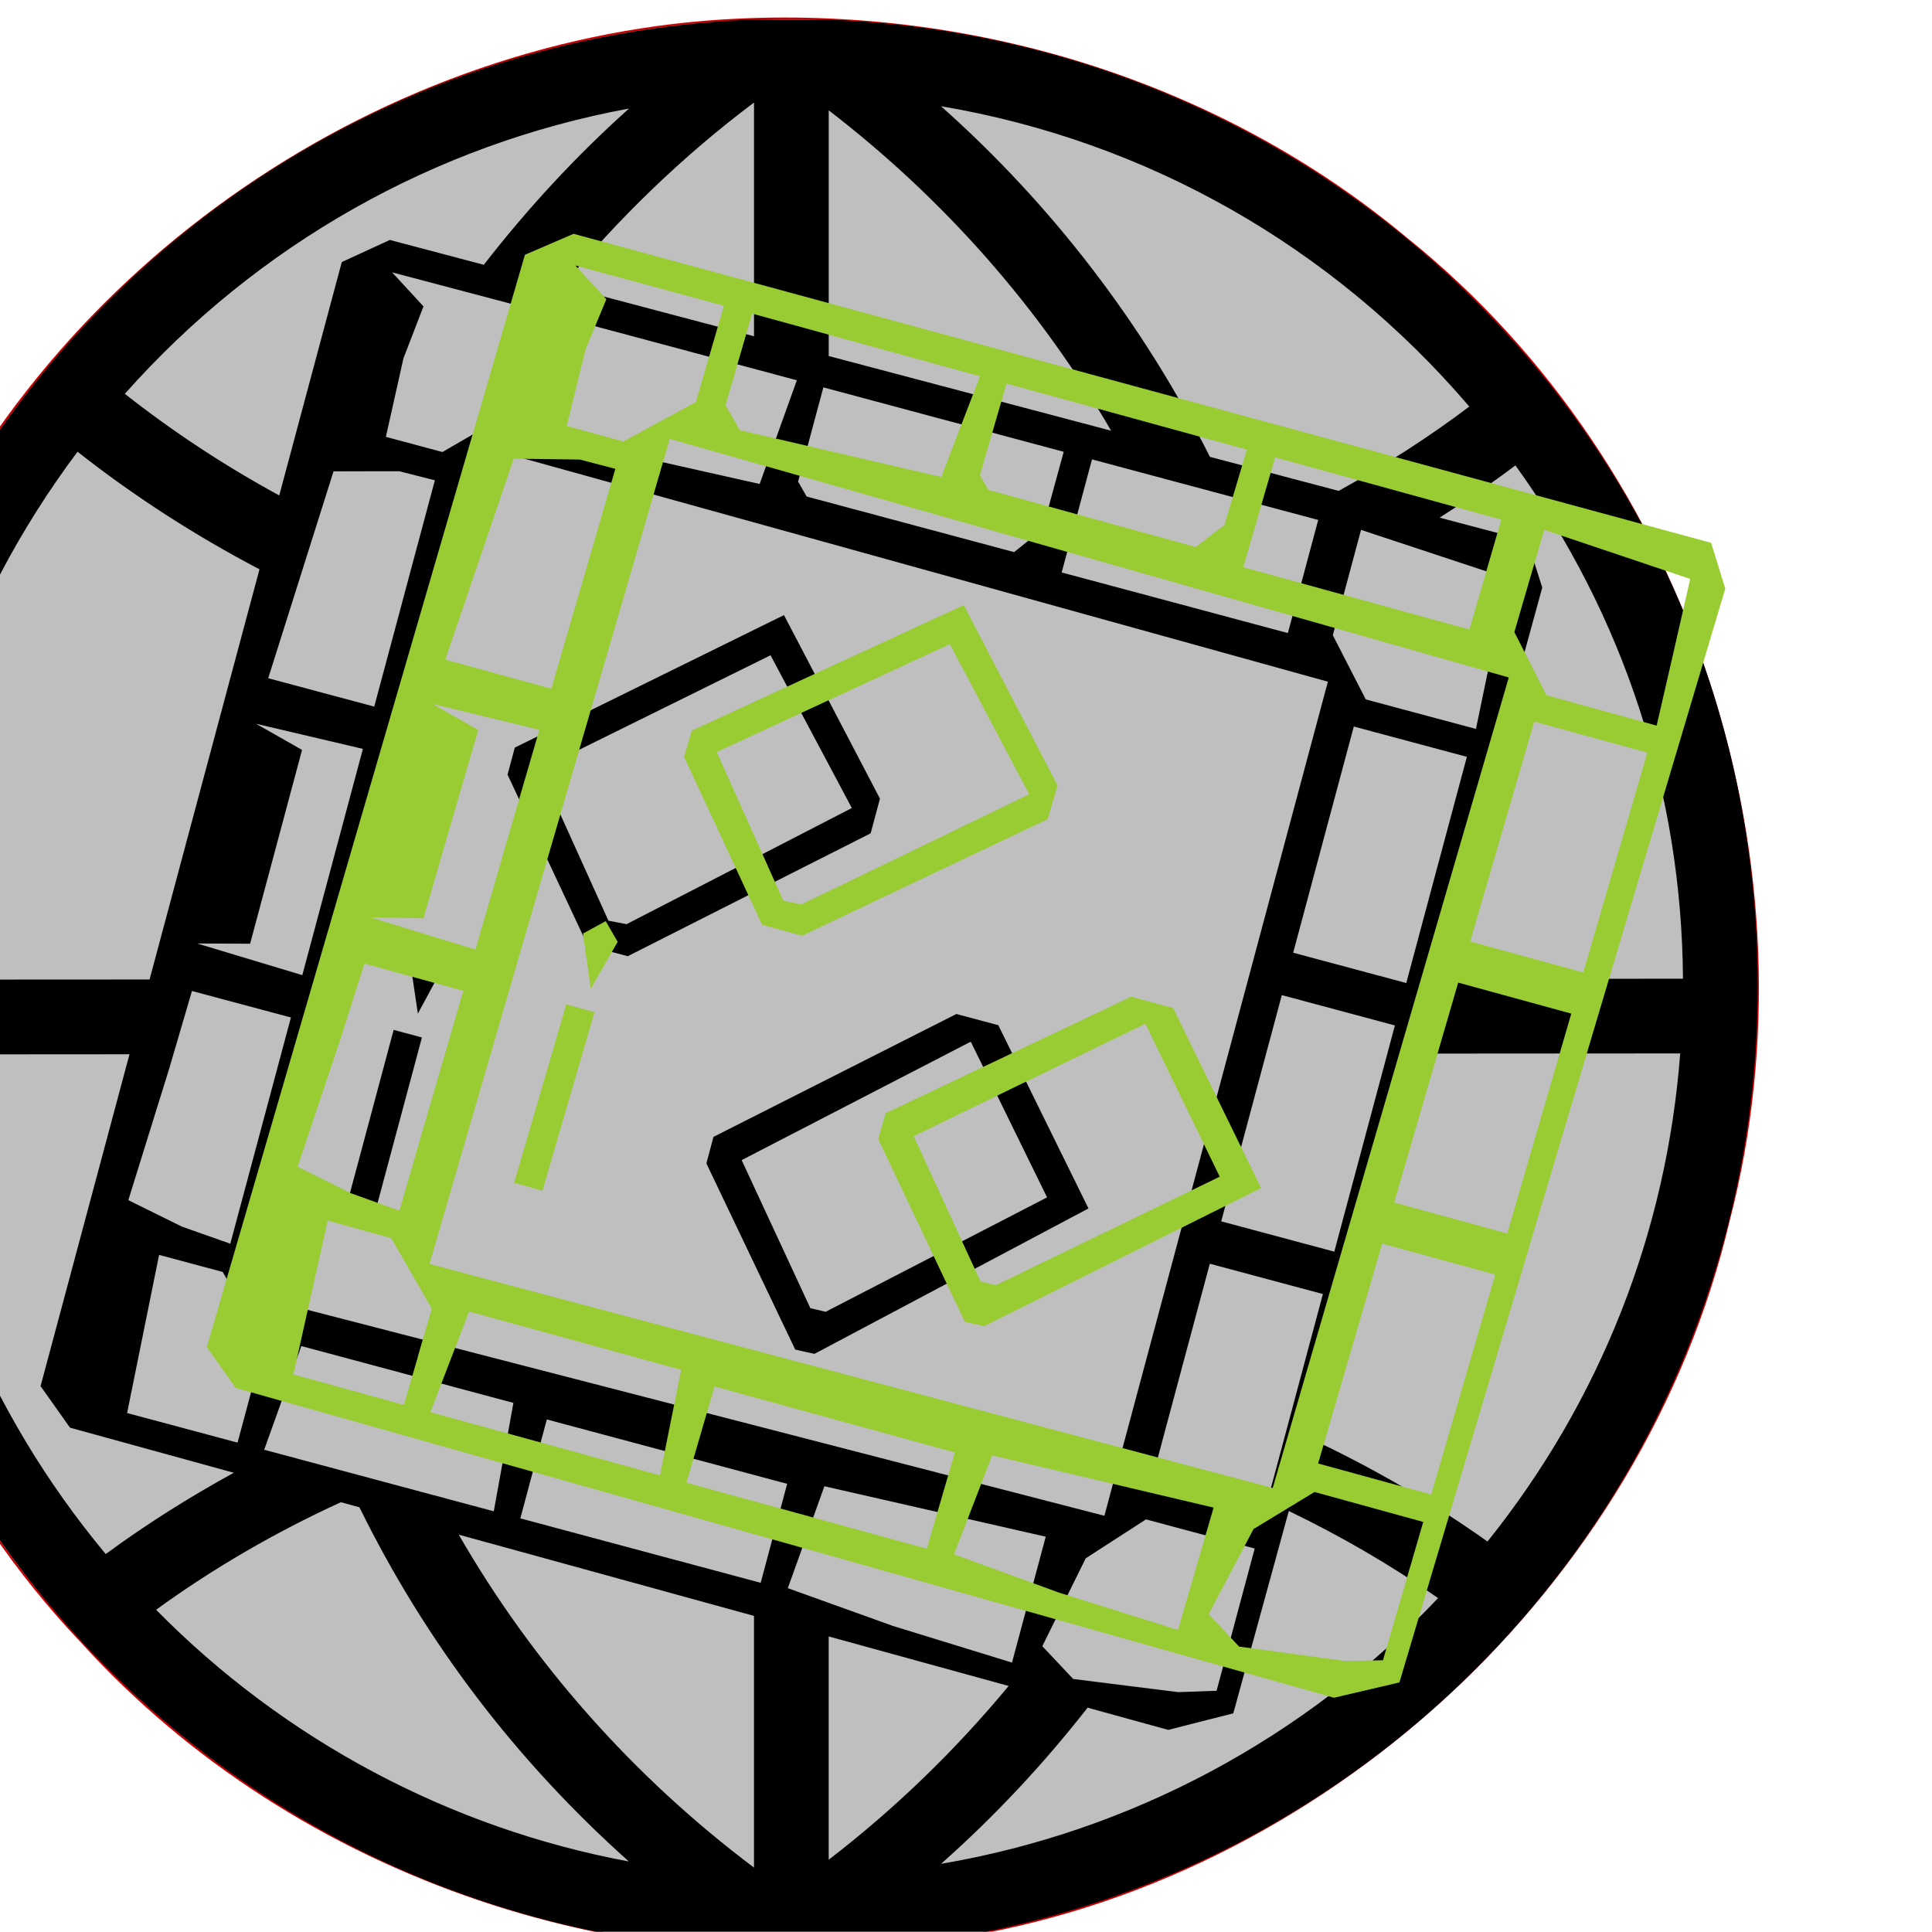 <?xml version="1.0" encoding="UTF-8" standalone="no"?>
<!-- Created with Inkscape (http://www.inkscape.org/) -->

<svg
   width="30.037mm"
   height="30.032mm"
   viewBox="0 0 30.037 30.032"
   version="1.1"
   id="svg1"
   inkscape:version="1.3 (0e150ed6c4, 2023-07-21)"
   sodipodi:docname="all-play-board-game.svg"
   xmlns:inkscape="http://www.inkscape.org/namespaces/inkscape"
   xmlns:sodipodi="http://sodipodi.sourceforge.net/DTD/sodipodi-0.dtd"
   xmlns="http://www.w3.org/2000/svg"
   xmlns:svg="http://www.w3.org/2000/svg">
  <sodipodi:namedview
     id="namedview1"
     pagecolor="#ffffff"
     bordercolor="#000000"
     borderopacity="0.25"
     inkscape:showpageshadow="2"
     inkscape:pageopacity="0.0"
     inkscape:pagecheckerboard="0"
     inkscape:deskcolor="#d1d1d1"
     inkscape:document-units="mm"
     inkscape:zoom="2.768771"
     inkscape:cx="70.78953"
     inkscape:cy="61.218496"
     inkscape:window-width="1920"
     inkscape:window-height="991"
     inkscape:window-x="-9"
     inkscape:window-y="-9"
     inkscape:window-maximized="1"
     inkscape:current-layer="layer1" />
  <defs
     id="defs1" />
  <g
     inkscape:label="Layer 1"
     inkscape:groupmode="layer"
     id="layer1"
     transform="translate(-155.84,-173.567)">
    <g
       id="g168"
       style="display:inline"
       transform="translate(57.856,0.218)">
      <g
         id="g2488"
         style="display:inline"
         transform="matrix(0.265,0,0,0.265,1836.606,0)">
        <path
           id="path2435"
           style="fill:#bfbfbf;stroke:#cc0000;stroke-width:0.114"
           d="m -6517.414,655.291 c -20.814,0.902 -40.451,14.319 -48.774,33.444 -9.298,20.187 -5.172,45.625 10.154,61.751 12.649,13.957 32.525,20.528 51.025,17.354 21.791,-3.318 40.538,-20.63 45.593,-42.082 5.375,-20.732 -2.16,-44.146 -18.888,-57.599 -10.843,-9.065 -25.048,-13.496 -39.11,-12.868 z" />
        <path
           id="path2399"
           style="fill:#000000;fill-opacity:1;fill-rule:nonzero;stroke:none;stroke-width:0.114"
           d="m -6517.392,655.293 c -0.018,0.009 -0.035,0.021 -0.053,0.035 -30.109,1.594 -53.656,26.413 -53.656,56.609 0,30.197 23.548,55.017 53.66,56.611 l 5.445,0.016 c 30.459,-1.278 54.279,-26.103 54.279,-56.627 0,-30.522 -23.824,-55.346 -54.283,-56.627 z m 0.791,4.869 v 13.713 l -11.211,-2.965 c 3.274,-3.973 7.016,-7.595 11.211,-10.748 z m 10.971,0.217 c 12.07,2.042 22.966,8.223 30.994,17.621 -2.437,1.839 -5.007,3.475 -7.664,4.947 l -7.555,-1.998 c -3.873,-7.731 -9.223,-14.74 -15.775,-20.57 z m -18.305,0.137 c -3.125,2.798 -5.966,5.878 -8.518,9.166 l -5.512,-1.457 -1.41,0.648 -1.41,0.648 -3.67,13.693 c -3.175,-1.727 -6.209,-3.72 -9.06,-5.961 7.779,-8.763 18.172,-14.631 29.58,-16.738 z m 11.717,0.105 c 6.768,5.205 12.377,11.59 16.568,18.795 l -8.943,-2.365 -7.625,-2.016 v -0.002 z m -25.617,9.504 4.357,1.152 4.359,1.152 -0.779,2.902 -0.777,2.904 -2.103,1.213 -2.103,1.219 -1.658,-0.445 -1.66,-0.445 0.516,-2.307 0.516,-2.305 0.588,-1.521 0.586,-1.521 -0.92,-1 z m 10.375,2.75 6.686,1.791 6.686,1.791 -1.092,3.041 -1.09,3.043 -5.908,-1.326 -5.906,-1.326 -0.428,-0.742 -0.43,-0.742 0.742,-2.766 z m 14.928,3.998 7.049,1.891 7.051,1.889 -0.623,2.277 -0.623,2.277 -0.832,0.666 -0.832,0.666 -6.086,-1.631 -6.086,-1.631 -0.25,-0.438 -0.25,-0.436 0.74,-2.766 z m -19.631,3.604 24.615,6.832 24.615,6.832 -6.555,24.467 -6.557,24.467 -24.734,-6.393 -24.732,-6.391 6.674,-24.908 z m -24.125,0.172 c 3.347,2.636 6.929,4.935 10.674,6.898 l -4.006,14.947 -2.443,9.119 -14.652,0.008 c 0.066,-11.268 3.667,-21.951 10.428,-30.973 z m 59.516,0.449 6.635,1.777 6.637,1.777 -0.889,3.318 -0.891,3.318 -6.635,-1.779 -6.635,-1.777 0.889,-3.318 z m 24.842,0.352 c 6.363,8.832 9.755,19.221 9.83,30.117 l -14.557,0.01 6.301,-22.957 -0.434,-1.371 -0.432,-1.369 -5.154,-1.363 c 1.514,-0.97 3.007,-1.978 4.445,-3.066 z m -67.41,0.346 h 1.934 l 1.041,0.264 1.041,0.264 -1.779,6.637 v 0.006 l -1.779,6.635 -3.109,-0.832 -3.111,-0.832 1.916,-6.068 1.916,-6.07 z m 58.352,3.438 4.287,1.418 4.287,1.418 -0.916,4.422 -0.916,4.42 -3.232,-0.865 -3.232,-0.867 -0.967,-1.883 -0.967,-1.885 0.828,-3.09 z m -33.855,5 -7.896,3.887 -7.896,3.887 -0.213,0.793 -0.213,0.793 2.352,5.012 2.352,5.012 1.174,0.314 1.174,0.314 7.125,-3.605 7.127,-3.605 0.272,-1.016 0.273,-1.018 -2.814,-5.385 z m -0.787,2.357 2.385,4.482 2.383,4.48 -6.609,3.41 -6.607,3.404 -0.531,-0.102 -0.533,-0.102 -2.01,-4.445 -2.01,-4.445 6.766,-3.342 z m -30.188,4.018 3.135,0.736 3.137,0.738 -1.777,6.635 -1.779,6.639 -3.084,-0.928 -3.084,-0.93 1.553,0.008 1.553,0.006 1.524,-5.684 1.523,-5.684 -1.35,-0.77 z m 64.406,0.162 3.316,0.889 3.318,0.889 -1.779,6.635 -1.777,6.635 -3.316,-0.889 -3.318,-0.889 1.777,-6.635 z m -54.092,12.768 -0.656,0.377 -0.656,0.379 0.248,1.66 0.246,1.66 0.766,-1.42 0.766,-1.42 -0.355,-0.619 z m -14.072,2.748 2.904,0.777 2.902,0.777 -1.777,6.637 -1.779,6.635 -1.422,-0.502 -1.42,-0.502 -1.57,-0.775 -1.57,-0.777 1.201,-3.867 1.203,-3.869 0.664,-2.268 z m 63.941,0.242 3.316,0.889 3.318,0.889 -1.777,6.637 -1.779,6.635 -3.316,-0.889 -3.318,-0.889 1.777,-6.637 z m -19.092,1.107 -7.125,3.605 -7.127,3.605 -0.209,0.779 -0.207,0.777 2.606,5.461 2.606,5.461 0.564,0.127 0.565,0.125 8.037,-4.266 8.039,-4.266 -2.646,-5.375 -2.645,-5.377 -1.228,-0.328 z m -33.016,0.932 -1.443,5.393 -1.445,5.391 0.83,0.223 0.828,0.221 1.445,-5.391 1.445,-5.391 -0.83,-0.223 z m 33.859,0.693 2.238,4.566 2.238,4.568 -6.494,3.357 -6.494,3.355 -0.449,-0.105 -0.449,-0.105 -2.016,-4.344 -2.016,-4.344 6.721,-3.475 z m 41.621,0.689 c -0.799,10.519 -4.695,20.388 -11.305,28.635 -3.29,-2.333 -6.802,-4.364 -10.479,-6.082 l 4.627,-16.859 1.559,-5.684 v 0 z m -90.977,0.049 -5.217,19.471 0.863,1.217 0.863,1.219 9.609,2.645 c -2.608,1.435 -5.129,3.015 -7.512,4.771 -6.977,-8.383 -11.084,-18.487 -11.918,-29.314 z m 1.736,11.771 1.865,0.5 1.867,0.5 1.213,2.104 1.215,2.104 -0.777,2.902 v 0.002 l -0.779,2.902 -3.24,-0.869 -3.24,-0.867 0.938,-4.639 z m 61.645,0.518 3.316,0.889 3.318,0.889 -1.777,6.635 -1.779,6.635 -3.317,-0.889 -3.318,-0.889 1.777,-6.635 z m -53.299,4.83 6.221,1.668 6.221,1.666 -0.576,3.18 -0.576,3.18 -6.736,-1.805 -6.734,-1.805 1.09,-3.041 z m 14.402,4.305 7.051,1.889 7.049,1.889 -0.777,2.904 -0.777,2.902 -7.051,-1.889 -7.049,-1.891 0.777,-2.902 z m 16.285,3.92 6.492,1.479 6.494,1.48 -0.99,3.691 -0.99,3.695 -3.49,-1.074 -3.49,-1.074 -3.086,-1.109 -3.086,-1.109 1.072,-2.99 z m -28.365,0.936 1.086,0.299 c 3.873,7.877 9.171,14.855 15.807,20.779 -10.472,-1.944 -20.204,-7.114 -27.736,-14.768 3.373,-2.45 7.016,-4.558 10.844,-6.311 z m 55.611,0.516 c 3.056,1.473 5.992,3.176 8.758,5.109 -7.813,8.239 -18.053,13.703 -29.158,15.59 3.18,-2.82 6.036,-5.887 8.596,-9.16 l 4.731,1.303 1.908,-0.486 1.908,-0.484 z m -8.379,0.492 3.189,0.854 3.189,0.855 -1.119,4.172 -1.117,4.174 -1.123,0.041 -1.121,0.039 -3.084,-0.385 -3.084,-0.387 -0.906,-0.961 -0.906,-0.963 1.273,-2.58 1.275,-2.578 1.768,-1.141 z m -40.318,0.896 9.408,2.588 7.912,2.178 v 14.766 c -7.09,-5.328 -12.988,-12.004 -17.32,-19.531 z m 21.703,5.971 10.557,2.906 c -3.105,3.747 -6.637,7.181 -10.557,10.195 z" />
      </g>
      <path
         d="m 110.185,197.336 -8.536,-2.408 -0.225,-0.318 -0.225,-0.318 2.473,-8.491 2.473,-8.491 0.378,-0.163 0.378,-0.163 8.843,2.402 8.843,2.402 0.11,0.356 0.11,0.356 -2.533,8.503 -2.533,8.503 -0.509,0.119 -0.509,0.119 z m 6.39,0.403 0.277,-0.951 -1.721,-0.406 -1.721,-0.406 -0.297,0.769 -0.297,0.769 0.817,0.298 0.817,0.298 0.924,0.29 0.924,0.29 z m 2.611,1.428 0.299,-0.006 0.313,-1.075 0.313,-1.075 -0.845,-0.233 -0.845,-0.233 -0.474,0.288 -0.474,0.288 -0.349,0.662 -0.349,0.662 0.237,0.252 0.237,0.252 0.819,0.111 0.819,0.111 z m -14.707,-4.724 0.218,-0.748 -0.315,-0.548 -0.315,-0.548 -0.494,-0.137 -0.494,-0.137 -0.267,1.196 -0.267,1.196 0.859,0.237 0.859,0.237 0.218,-0.748 z m 3.93,1.023 0.165,-0.82 -1.648,-0.453 -1.649,-0.453 -0.301,0.782 -0.301,0.782 1.785,0.491 1.785,0.491 z m 4.202,1.213 0.218,-0.748 -1.868,-0.513 -1.868,-0.513 -0.218,0.748 -0.218,0.748 1.868,0.513 1.868,0.513 z m 6.995,-6.496 1.835,-6.301 -6.522,-1.855 -6.522,-1.855 -1.868,6.414 -1.868,6.414 6.555,1.741 6.555,1.742 z m -7.296,2.294 -0.673,-1.421 0.058,-0.2 0.058,-0.2 1.909,-0.906 1.909,-0.906 0.326,0.089 0.326,0.089 0.684,1.399 0.684,1.399 -2.154,1.074 -2.154,1.074 -0.15,-0.035 -0.15,-0.035 -0.673,-1.421 z m 2.897,0.01 1.74,-0.844 -0.578,-1.189 -0.578,-1.189 -1.801,0.874 -1.801,0.874 0.52,1.13 0.52,1.13 0.12,0.028 0.119,0.028 z m -8.825,-2.135 0.405,-1.388 0.22,0.061 0.22,0.06 -0.405,1.388 -0.405,1.388 -0.22,-0.061 -0.22,-0.061 z m 0.726,-2.06 -0.059,-0.43 0.176,-0.096 0.176,-0.096 0.093,0.161 0.093,0.161 -0.209,0.364 -0.209,0.364 z m 2.118,-1.871 -0.607,-1.304 0.06,-0.204 0.059,-0.204 2.115,-0.976 2.115,-0.976 0.729,1.402 0.729,1.402 -0.077,0.262 -0.077,0.262 -1.909,0.906 -1.909,0.906 -0.311,-0.085 -0.311,-0.085 z m 2.988,0.133 1.771,-0.857 -0.617,-1.167 -0.617,-1.167 -1.812,0.839 -1.812,0.839 0.518,1.156 0.518,1.156 0.141,0.028 0.141,0.028 z m -7.525,3.909 0.498,-1.709 -0.769,-0.212 -0.769,-0.212 -0.185,0.584 -0.185,0.583 -0.334,0.996 -0.334,0.996 0.415,0.206 0.415,0.206 0.376,0.135 0.376,0.135 z m 16.044,4.412 0.498,-1.709 -0.879,-0.241 -0.879,-0.241 -0.498,1.709 -0.498,1.709 0.879,0.241 0.879,0.241 z m -14.862,-8.47 0.498,-1.709 -0.831,-0.202 -0.831,-0.202 0.356,0.203 0.356,0.203 -0.426,1.464 -0.426,1.464 -0.413,-0.008 -0.413,-0.008 0.817,0.251 0.817,0.251 z m 16.044,4.412 0.498,-1.709 -0.879,-0.241 -0.879,-0.241 -0.498,1.709 -0.498,1.709 0.879,0.241 0.879,0.241 z m -14.862,-8.47 0.498,-1.709 -0.276,-0.072 -0.276,-0.072 -0.514,-0.007 -0.514,-0.007 -0.532,1.562 -0.532,1.562 0.824,0.226 0.824,0.226 0.498,-1.709 z m 16.044,4.412 0.498,-1.709 -0.879,-0.241 -0.879,-0.241 -0.498,1.709 -0.498,1.709 0.879,0.241 0.879,0.241 z m -14.858,-6.854 0.564,-0.306 0.218,-0.748 0.218,-0.748 -1.155,-0.313 -1.155,-0.313 0.241,0.262 0.241,0.262 -0.162,0.391 -0.162,0.391 -0.146,0.594 -0.146,0.594 0.439,0.121 0.44,0.121 z m 15.763,3.585 0.26,-1.14 -1.135,-0.382 -1.135,-0.382 -0.232,0.795 -0.232,0.795 0.25,0.491 0.25,0.491 0.856,0.236 0.856,0.236 z m -11.083,-3.509 0.301,-0.782 -1.771,-0.487 -1.771,-0.487 -0.207,0.712 -0.207,0.712 0.111,0.194 0.111,0.194 1.566,0.364 1.566,0.364 z m 3.878,1.701 0.224,-0.169 0.174,-0.587 0.174,-0.587 -1.868,-0.513 -1.868,-0.513 -0.207,0.712 -0.207,0.712 0.065,0.114 0.065,0.114 1.612,0.444 1.612,0.444 z m 4.28,0.6 0.248,-0.854 -1.758,-0.484 -1.758,-0.484 -0.248,0.854 -0.248,0.854 1.758,0.484 1.758,0.484 z"
         style="fill:#99cc33;stroke-width:0.851"
         id="path168" />
    </g>
  </g>
</svg>
